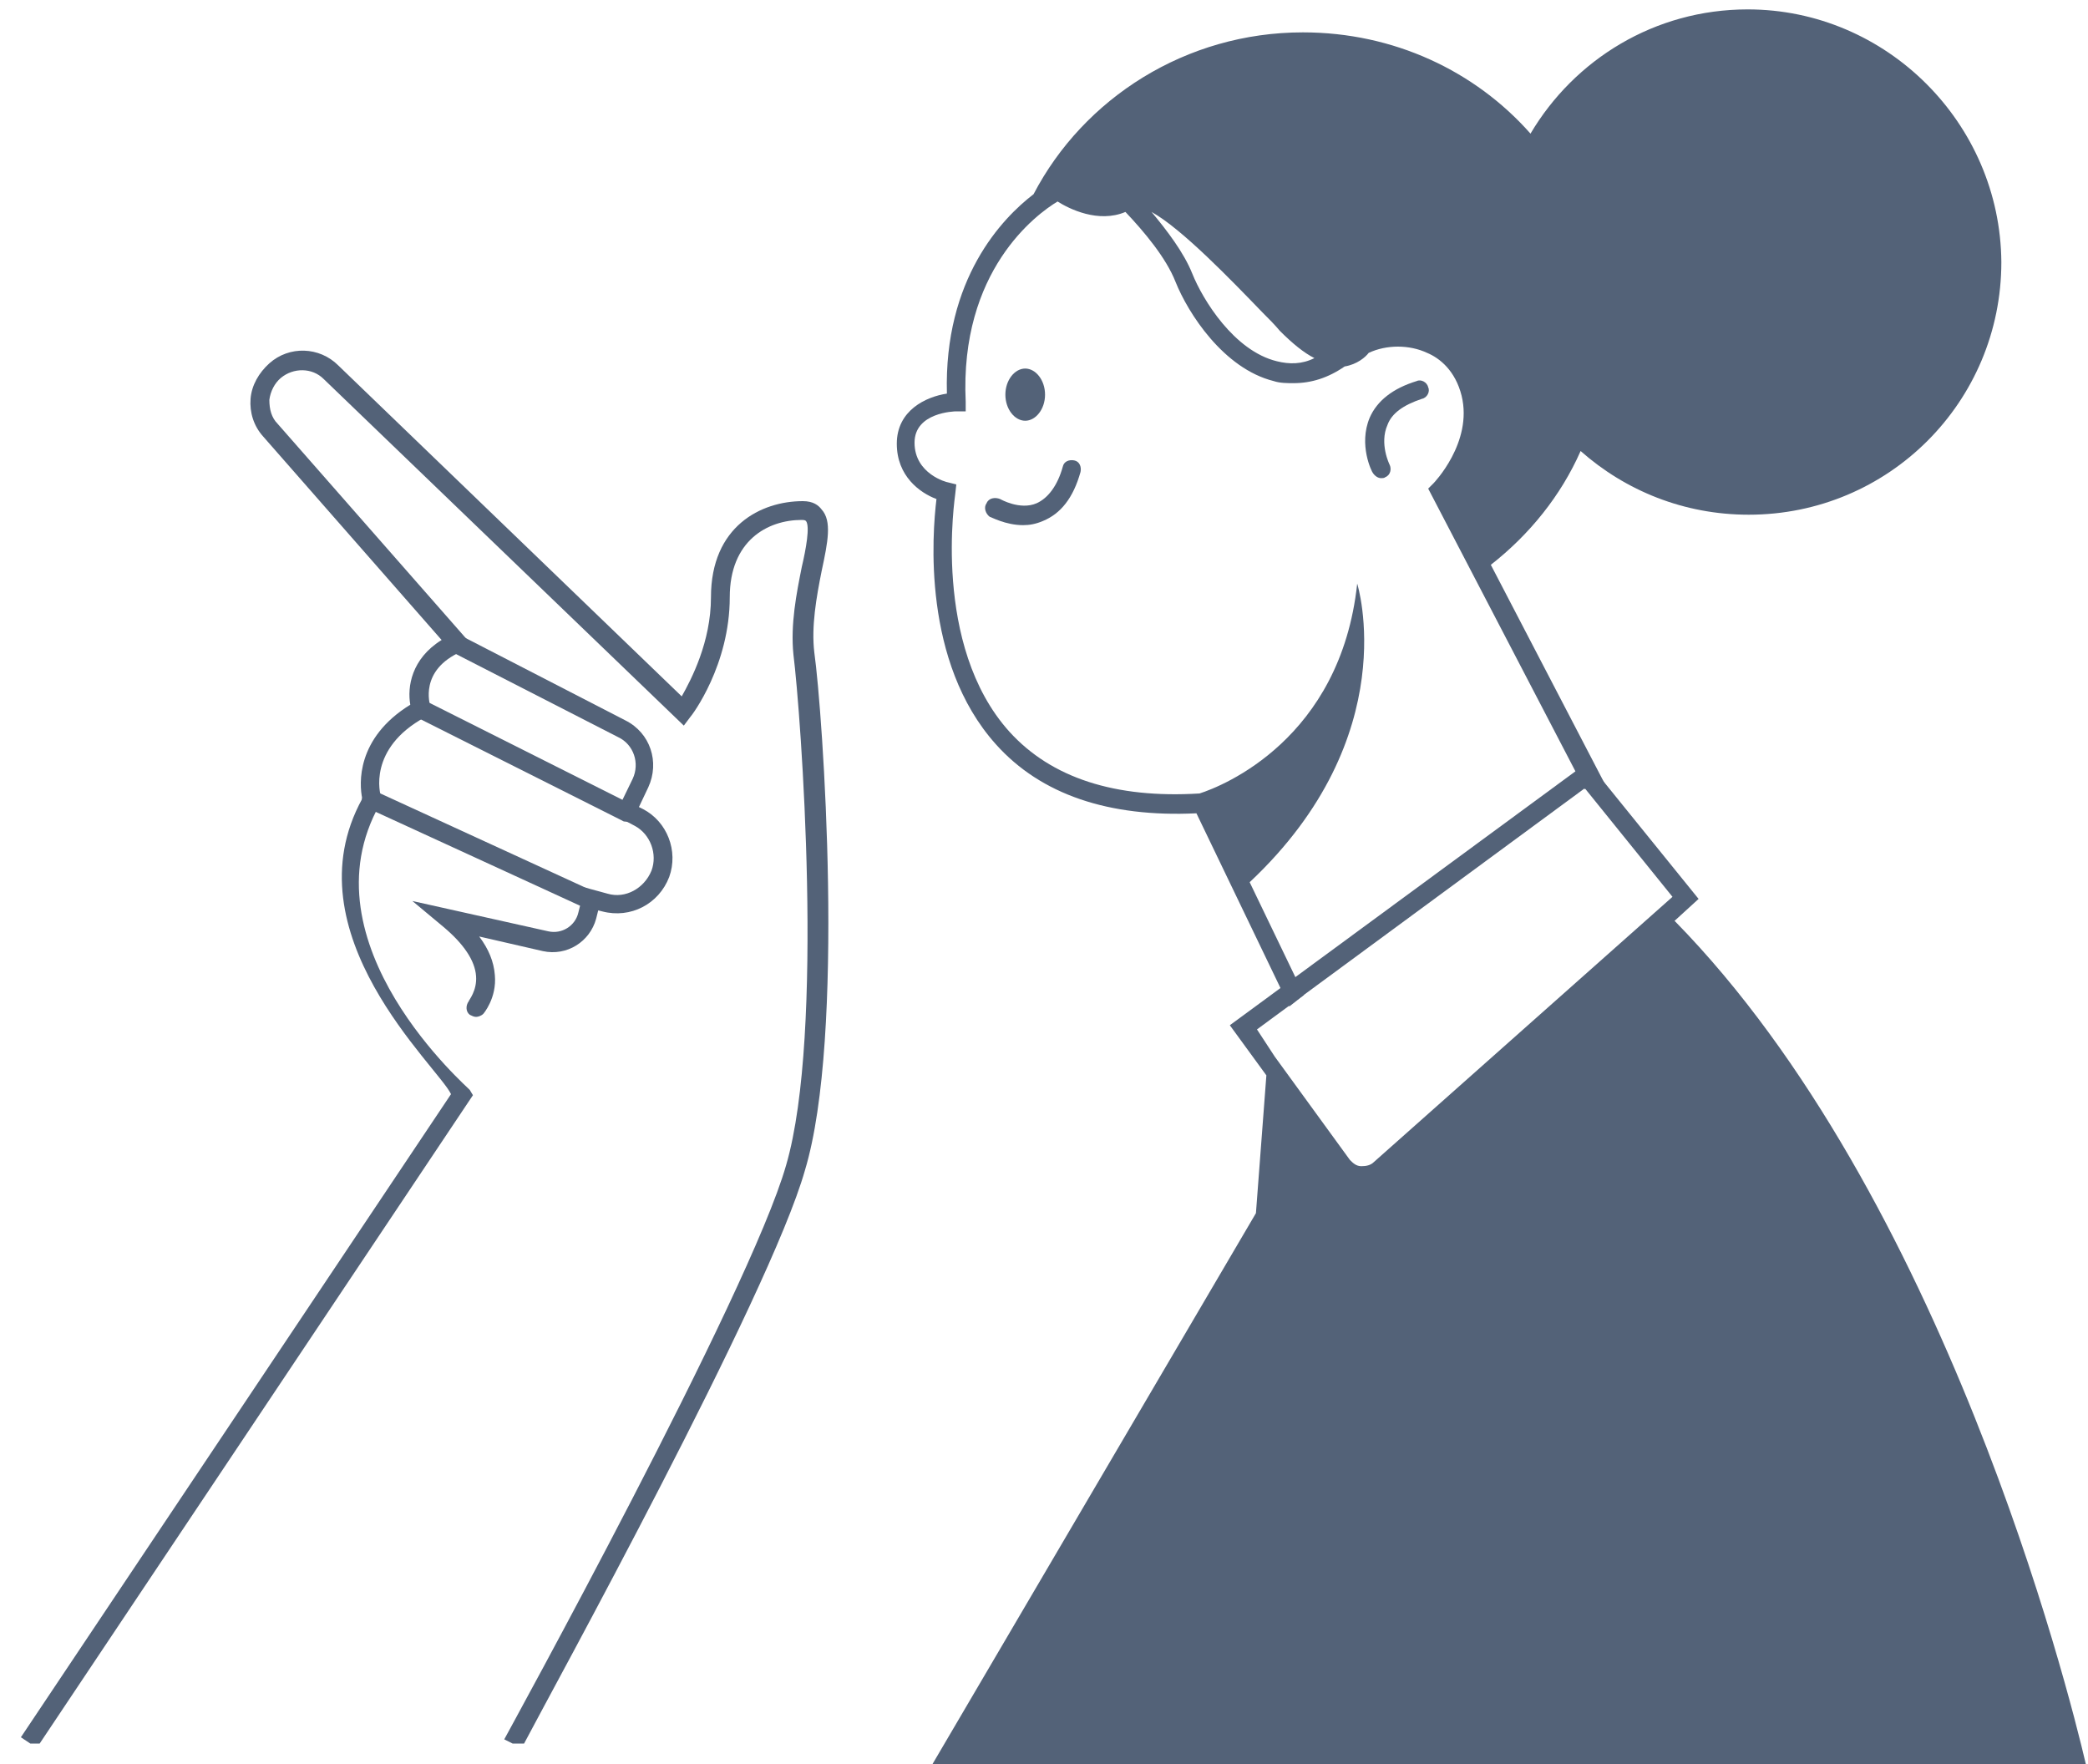 <?xml version="1.0" encoding="utf-8"?>
<!-- Generator: Adobe Illustrator 25.2.1, SVG Export Plug-In . SVG Version: 6.00 Build 0)  -->
<svg version="1.1" id="sv" xmlns="http://www.w3.org/2000/svg" xmlns:xlink="http://www.w3.org/1999/xlink" x="0px" y="0px"
	 viewBox="0 0 200 169" style="enable-background:new 0 0 200 169;" xml:space="preserve">
<style type="text/css">
	.st0{fill:#536278;}
</style>
<g>
	<path class="st0" d="M167.4,0.9c-8.9,0-16.6,4.8-20.8,11.9c-5.3-6-13.1-9.7-21.8-9.7c-11.2,0-21,6.3-25.8,15.5
		c-3,2.3-8.6,8.1-8.3,19.1c-2,0.3-4.8,1.6-4.8,4.8c0,3.1,2.2,4.7,3.8,5.3c-0.4,3.3-1.4,15.6,5.7,23.5c4.3,4.8,10.8,7,19.2,6.6
		l8.9,18.5l1.4-1.1l-5.2-10.8c14.9-14,10.3-28.6,10.3-28.6c-1.6,14.9-12.9,19.4-15.1,20.1c-8.1,0.5-14.2-1.5-18.2-5.9
		c-7.5-8.3-5.2-22.6-5.2-22.8l0.1-0.9l-0.8-0.2c-0.1,0-3.2-0.8-3.2-3.8c0-2.9,3.8-3,4-3l0.9,0l0-0.9c-0.6-12.6,6.8-18,8.8-19.2
		c1.1,0.7,3.9,2.1,6.5,1c1.8,1.9,3.9,4.4,4.8,6.7c1.2,3,4.6,8.3,9.4,9.5c0.6,0.2,1.3,0.2,1.9,0.2c1.7,0,3.3-0.5,4.9-1.6
		c1.2-0.2,2-0.9,2.3-1.3c1.7-0.8,3.9-0.8,5.6,0c1.2,0.5,2.7,1.7,3.3,4.1c1.1,4.5-2.7,8.4-2.7,8.4l-0.5,0.5l15,28.8l0.1-0.1l2.3,2.8
		l0,0l0.6,0.7l0.7-0.5l-12.7-24.4c3.7-2.9,6.7-6.6,8.6-10.9c4.3,3.8,9.9,6.1,16.1,6.1c13.4,0,24.2-10.8,24.2-24.2
		C191.6,11.8,180.7,0.9,167.4,0.9z M122.3,34.6c-4.1-1-7.1-5.9-8.1-8.4c-0.8-2-2.4-4.1-3.9-5.9c2.9,1.6,7.7,6.6,10.6,9.6
		c0.6,0.6,1.2,1.2,1.7,1.8c1.2,1.2,2.3,2.1,3.3,2.6C124.7,34.9,123.5,34.9,122.3,34.6z"/>
	<path class="st0" d="M136.2,38.2c0.5-0.1,0.8-0.7,0.6-1.1c-0.1-0.5-0.7-0.8-1.1-0.6c-2.3,0.7-3.8,1.9-4.5,3.5
		c-1.1,2.6,0.2,5.2,0.3,5.3c0.2,0.3,0.5,0.5,0.8,0.5c0.1,0,0.3,0,0.4-0.1c0.5-0.2,0.6-0.8,0.4-1.2c0,0-1-2-0.2-3.8
		C133.3,39.6,134.4,38.8,136.2,38.2z"/>
	<path class="st0" d="M94.5,48.2c-0.3,0.4-0.1,1,0.3,1.3c0.1,0,1.5,0.8,3.2,0.8c0.6,0,1.2-0.1,1.9-0.4c1.7-0.7,2.9-2.2,3.6-4.7
		c0.1-0.5-0.1-1-0.6-1.1c-0.5-0.1-1,0.1-1.1,0.6c-0.5,1.8-1.4,3-2.5,3.5c-1.6,0.7-3.5-0.4-3.5-0.4C95.3,47.6,94.7,47.7,94.5,48.2z"
		/>
	<path class="st0" d="M100.1,37.8c0-1.4-0.9-2.5-1.9-2.5s-1.9,1.1-1.9,2.5c0,1.4,0.9,2.5,1.9,2.5S100.1,39.2,100.1,37.8z"/>
</g>
<g>
	<path class="st0" d="M45.6,97.4c-0.2,0-0.4-0.1-0.6-0.2c-0.4-0.3-0.4-0.9-0.1-1.3c0-0.1,0.8-1,0.7-2.4c-0.1-1.5-1.2-3.1-3.1-4.7
		l-3-2.5l13,2.9c1.3,0.3,2.6-0.5,2.9-1.8L56,85l2.2,0.6c1.7,0.5,3.5-0.5,4.2-2.2c0.6-1.6-0.1-3.5-1.6-4.3l-1.9-1l1.7-3.5
		c0.7-1.5,0.1-3.3-1.4-4l-16.2-8.3c-0.5-0.2-0.6-0.8-0.4-1.2s0.8-0.6,1.2-0.4L59.9,69c2.4,1.2,3.3,4,2.2,6.4l-0.9,1.9l0.4,0.2
		c2.3,1.2,3.4,4,2.5,6.5c-1,2.6-3.7,4-6.4,3.3l-0.4-0.1L57.1,88c-0.6,2.2-2.8,3.6-5.1,3.1l-6.1-1.4c0.9,1.2,1.4,2.4,1.5,3.7
		c0.2,2.2-1.1,3.7-1.1,3.7C46.1,97.3,45.8,97.4,45.6,97.4z"/>
</g>
<g>
	<path class="st0" d="M56.5,87.1c-0.1,0-0.3,0-0.4-0.1l-20.9-9.6c-0.5-0.2-0.7-0.8-0.4-1.2c0.2-0.5,0.8-0.7,1.2-0.4l20.9,9.6
		c0.5,0.2,0.7,0.8,0.4,1.2C57.2,86.9,56.9,87.1,56.5,87.1z"/>
</g>
<g>
	<path class="st0" d="M60,78.7c-0.1,0-0.3,0-0.4-0.1l-19.7-9.9c-0.5-0.2-0.6-0.8-0.4-1.2c0.2-0.5,0.8-0.6,1.2-0.4l19.7,9.9
		c0.5,0.2,0.6,0.8,0.4,1.2C60.6,78.5,60.3,78.7,60,78.7z"/>
</g>
<path class="st0" d="M2.9,167h0.9l41.5-62.1l-0.3-0.5C45,104.3,28.8,90.4,36.4,77l0.2-0.3l-0.1-0.4c-0.1-0.2-1.3-4.6,4.2-7.6
	l0.7-0.4l-0.2-0.7c0-0.1-1.1-3.4,3-5.2l1.1-0.5L26.6,40.6c-0.6-0.6-0.8-1.4-0.8-2.3c0.1-0.8,0.5-1.6,1.1-2.1c1.2-1,3-1,4.1,0.1
	l34.5,33.2l0.6-0.8c0.2-0.2,3.8-5,3.8-11.5c0-5.4,3.6-7.4,6.9-7.4c0.1,0,0.3,0,0.4,0.1c0.4,0.5,0,2.7-0.4,4.4
	c-0.5,2.5-1.1,5.5-0.8,8.4c0.7,5.6,3,36.2-0.7,48.9c-3.5,12.3-26.8,54.6-27,55l0.8,0.4h1.1c2.4-4.6,23.5-42.9,26.9-54.9
	C81,99.2,78.8,68.2,78,62.5c-0.3-2.5,0.2-5.3,0.7-7.8c0.6-2.8,1-4.8,0-5.9c-0.3-0.4-0.8-0.8-1.8-0.8c-4,0-8.8,2.4-8.8,9.2
	c0,4.3-1.9,7.9-2.8,9.5L32.4,35c-1.8-1.8-4.7-1.9-6.6-0.2c-1,0.9-1.7,2.1-1.8,3.4c-0.1,1.3,0.3,2.6,1.2,3.6l17.1,19.5
	c-2.9,1.8-3.3,4.5-3,6.2c-5.2,3.2-4.9,7.6-4.6,9c-7.1,12.9,7.3,25.7,8.5,28.3L2,166.4L2.9,167z"/>
<path class="st0" d="M89.3,169h110.5c-1.7-7.3-13.6-54.5-39.4-80.8l2.3-2.1L152.1,73l-34.3,25.2l3.5,4.8l-1,13.2L89.3,169z
	 M120.4,98.6l31.4-23.1l8.4,10.4l-28.6,25.4c-0.3,0.3-0.7,0.4-1.2,0.4s-0.8-0.3-1.1-0.6l-7.2-9.9L120.4,98.6z"/>
</svg>
